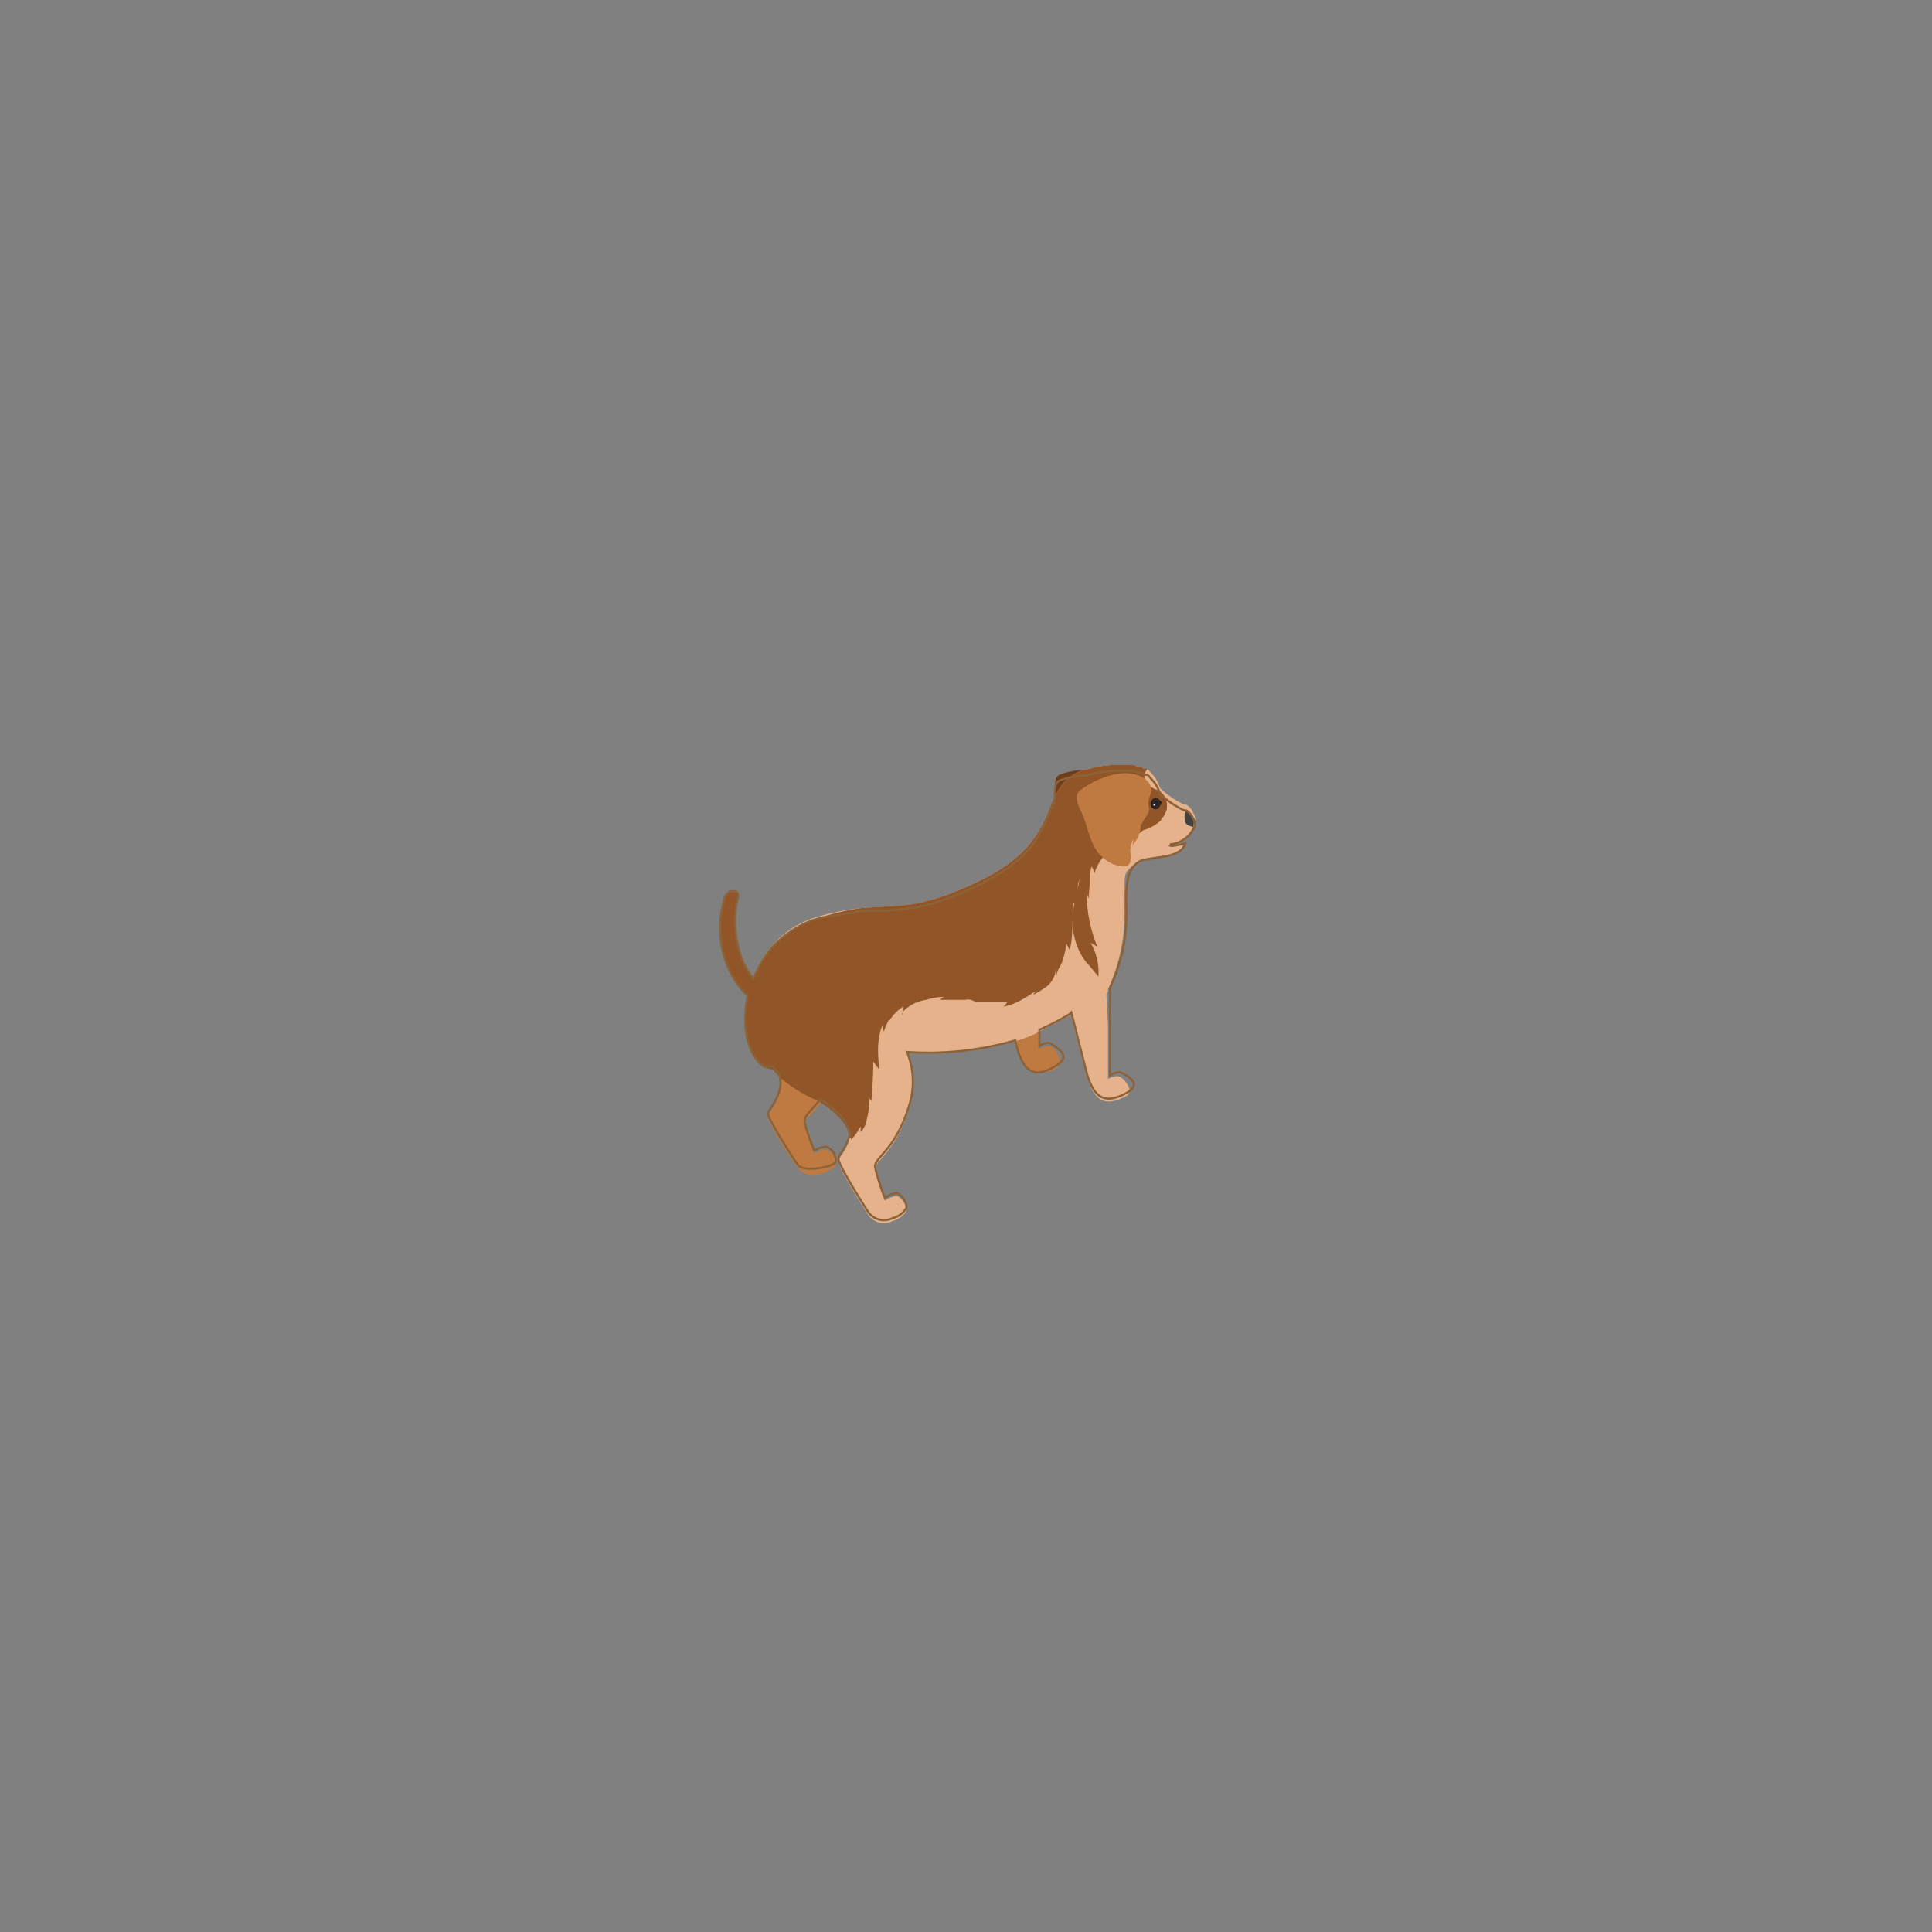 <svg xmlns="http://www.w3.org/2000/svg" viewBox="0 0 200 200"><rect x="0" y="0" width="200" height="200" fill="#808080" stroke="none"/><defs><style>.cls-1{fill:#703d1a;}.cls-2{fill:#bf7a41;}.cls-3{fill:#e5b28c;}.cls-4{fill:#424242;}.cls-5{fill:#915527;}.cls-6{fill:#212121;}.cls-7{fill:#3e2723;}.cls-8{fill:#fff;}.cls-9{fill:none;stroke:#8c6239;stroke-miterlimit:10;stroke-width:0.22px;}</style></defs><g id="Dog_01"><path class="cls-1" d="M109.3,80.6a4.1,4.1,0,0,0-.1,1.1v.5l.2.4c0-.2.1-.2.1-.4s0,1.3.2,1.5.1-.3.2-.4.7,1.6.9,1.4a48.8,48.8,0,0,0,2.6-5h-1.5a7.9,7.9,0,0,0-2.2.5A.8.8,0,0,0,109.3,80.6Z"/><path class="cls-2" d="M107.2,95l.4,13.6s.8-.5,1.3-.2,1.3,1.8.3,2.3-3.3,1-4.1-2.7L102,95.1Z"/><path class="cls-2" d="M83.8,100.5s4.8,4.5,3,9.8-3.7,5.1-3.5,6.2a21.5,21.5,0,0,0,1,2.9,3.1,3.1,0,0,1,1.2-.4,1.5,1.5,0,0,1,1,1.6c-.2.5-2.7,1.9-3.9.3s-3.1-4.7-3.1-5.3,2.9-3,.1-5.6S83.8,100.5,83.8,100.5Z"/><path class="cls-3" d="M123.5,85.6h0a3.1,3.1,0,0,1-2.5,1.9c-.3.4,1.5-.1,1.5-.1-.4,1.7-3.2.8-4.8,1.9s-1.2,1.4-1.3,3.1.5,5.1-1.7,10v.2c-.6,1.3-1.2.7-3.1,2h-.2l-.6.5-3.8,2c-3.9,1.7-9.6,2-13,1.8h-3l-3.9.6-3.1.6h-.1l-3.2.4H80a2.2,2.2,0,0,1-1.3-.5c-2.9-2.7-2-12.2,5.3-14.9A25.9,25.9,0,0,1,89.2,94h.4c3.5-.4,5.5.3,12.2-3,4.5-2.3,5.8-4.7,6.8-7.2s1.8-3.4,3.5-4.1h.3a10.8,10.8,0,0,1,2.7-.5h2.3l.4.2h.4l.2.2h.4l.7.8a4.5,4.5,0,0,1,.6,1.2,9.7,9.7,0,0,0,2.5,1.7h.2a1.8,1.8,0,0,1,.7.8A1.4,1.4,0,0,1,123.5,85.6Z"/><path class="cls-3" d="M116.5,113.5c-1.9,1-3.3.8-4.1-2.5-.3-1.3-1.1-4.1-1.7-6.6-.2-.5-.3-1.1-.5-1.6s-.7-2.6-.8-3.1a1.6,1.6,0,0,1-.1-.4h5.2v3l.2,3.9v5.5s.8-.5,1.3-.2S117.5,113.1,116.5,113.5Z"/><path class="cls-3" d="M94.1,114.8c-1.5,4.8-3.7,5.3-3.5,6.4a22.5,22.5,0,0,0,1,3.1,2.8,2.8,0,0,1,1.2-.5c.5.1,1.2,1.1,1,1.6a2.3,2.3,0,0,1-1.4,1,2,2,0,0,1-2.5-.6c-.6-.9-3.1-4.9-3.1-5.5a1.3,1.3,0,0,1,.3-.7,5,5,0,0,0,1-2.9,3.7,3.7,0,0,0-1.2-2.2,15.5,15.5,0,0,0-3.2-2A8.7,8.7,0,0,1,80,110a5.3,5.3,0,0,1-1.1-2.4c-.5-2.4,2.8-3.1,6-3.2a39.7,39.7,0,0,1,5.1.1l1.1.2a3.6,3.6,0,0,1,.7.7l.4.5a11.3,11.3,0,0,1,1.5,2.7,1.4,1.4,0,0,1,.2.6A8.2,8.2,0,0,1,94.1,114.8Z"/><path class="cls-4" d="M123.5,85.6h0c-.4-.1-.7-.2-.8-.5a1.9,1.9,0,0,1,.1-1.3,1.8,1.8,0,0,1,.7.8A1.4,1.4,0,0,1,123.5,85.6Z"/><path class="cls-5" d="M120.8,83.7h0a2.4,2.4,0,0,1-.5,1h0c0,.1-.1.1-.1.2a4.3,4.3,0,0,1-2.1,1.1l-1.6.4a5,5,0,0,0-2.5.9,7.6,7.6,0,0,0-.8,1.1,5.2,5.2,0,0,0-.6,1.3.7.7,0,0,0-.1-.5,10.9,10.9,0,0,0-.9,2.3,24.3,24.3,0,0,0,0,2.7,2.2,2.2,0,0,0-.5-.8c-.1.9,0,4.3-.4,4.9l-.3-.6a8.5,8.5,0,0,1-.4,1.7c-.1.5-.5.9-.6,1.4s0-.3-.1-.4a2.6,2.6,0,0,1-1.2,1.9l-.8.5-.4.2c.1,0,.2-.3.3-.4s-2,1.5-3.4,1.6c.2,0,.4-.4.5-.5H101l-.5-.2h0c-.1,0-.3-.1-.5,0H97.3l.4-.3a5.7,5.7,0,0,0-1.8.3,4.4,4.4,0,0,0-1.5.5c-.3.2-1,.6-1,1s.1-.5.1-.8a4.7,4.7,0,0,0-1.4,1.4H92a6.1,6.1,0,0,0-.5,1.2,1.3,1.3,0,0,1-.1-.6c-.1,0-.1.1-.2.3a8.1,8.1,0,0,0-.3,2.5c0,.6.1,1.2.1,1.7l-.6-.8c0,1.4-.1,2.8-.2,4.1l-.2-.3a9.1,9.1,0,0,1-.3,2.3,2.3,2.3,0,0,1-.6,1.2v-.6a7.1,7.1,0,0,1-1,1.4.4.4,0,0,0-.1-.3h0a4.5,4.5,0,0,0-1.1-2,10,10,0,0,0-2-1.6l-1.2-.6a13,13,0,0,1-3.1-2.1l-.6-.7a2.2,2.2,0,0,1-1.3-.5c-2.9-2.7-2-12.2,5.3-14.9A25.9,25.9,0,0,1,89.2,94h.4c3.5-.4,5.5.3,12.2-3,4.5-2.3,5.8-4.7,6.8-7.2s1.8-3.4,3.5-4.1h.3a10.8,10.8,0,0,1,2.7-.5h2.3l.4.2h.4l.2.2h.4c-.6.6-.4,1.6.8,2.1a1.7,1.7,0,0,1,1.2,1.5Z"/><path class="cls-6" d="M119.9,82.7l.4.4-.4.6c-.3.2-.7-.1-.7-.1s-.3-.6.2-.9A.4.4,0,0,1,119.9,82.7Z"/><path class="cls-7" d="M119.4,83.5a.4.4,0,0,0,.6-.1.5.5,0,0,0-.3-.7A.5.5,0,0,0,119.4,83.5Z"/><path class="cls-6" d="M119.5,83.3c.1.1.3.2.4,0s0-.4-.2-.4S119.3,83.1,119.5,83.3Z"/><path class="cls-5" d="M118.8,85.5c-.3.4-1.1.9-1.5,1.3a.4.4,0,0,1,.1-.3c-.7.2-3.4,1.5-4.1,3.9a2.1,2.1,0,0,0-.3-.7,5,5,0,0,0-.2,1.7c0,.6-.1,1.1-.1,1.6a1.4,1.4,0,0,1-.2-.6,14.3,14.3,0,0,0,1.1,5.6l-.7-.4a6,6,0,0,1,.8,3.5l-.4-.5-.5-.6a5.7,5.7,0,0,1-1.1-1.6A8,8,0,0,1,111,95c.1-1.3.5-2.5.7-3.7a3.1,3.1,0,0,1,.5-1.7,4.3,4.3,0,0,1,2.1-2.5l1.5-.6,1.4-.5A4.3,4.3,0,0,0,118.8,85.5Z"/><ellipse class="cls-8" cx="119.5" cy="83.3" rx="0.1" ry="0.1"/><path class="cls-5" d="M81.5,105.6a10.2,10.2,0,0,1-6.3-5.8,10.4,10.4,0,0,1-.1-7l.4-.4h.1c.5-.2.9.1.8.5a11.2,11.2,0,0,0,.3,6.2,9.8,9.8,0,0,0,5.6,5.6"/><path class="cls-2" d="M112.1,81.6c4.6-3,7.6-1,7,.6s.3,1.2-.5,2.4l-.5.8a3.6,3.6,0,0,1-.2,1,2.6,2.6,0,0,1-.7,1.1,1.3,1.3,0,0,0,.1-.6,3.1,3.1,0,0,0-.3,1.3c.1.5.2,1.4-.6,1.5a3.4,3.4,0,0,1-2.3-1c-1.3-1.1-1.4-3-2.1-4.5S111.2,82.2,112.1,81.6Z"/><path class="cls-9" d="M123.5,84.7a1.8,1.8,0,0,0-.7-.8h-.2a9.7,9.7,0,0,1-2.5-1.7,4.5,4.5,0,0,0-.6-1.2l-.7-.8h-.4l-.2-.2h-.4l-.4-.2h-2.3l-1.6.2-1.1.3h-.5a7.1,7.1,0,0,0-2.2.5.8.8,0,0,0-.4.4,4.1,4.1,0,0,0-.1,1.1v.5h0a5.4,5.4,0,0,1-.5,1.1c0,.1-.1.2-.1.3-1,2.5-2.3,4.9-6.7,7.1a.1.1,0,0,0-.1.1c-5.5,2.7-7.8,2.7-10.5,2.9H89.2l-1.1.2L85,95l-1,.3a11.1,11.1,0,0,0-4.1,2.8,11.8,11.8,0,0,0-1.9,3.2A7.3,7.3,0,0,1,76.7,99a11.2,11.2,0,0,1-.3-6.2c.1-.4-.3-.7-.8-.5h-.1l-.4.4a10.4,10.4,0,0,0,.1,7,9.1,9.1,0,0,0,2.2,3.4c-.6,2.9-.1,5.7,1.3,7l.4.3H80l.6.7h0c.8,2-1.1,3.7-1.1,4.2s2.5,4.5,3.1,5.3,3.7.2,3.9-.3a1.5,1.5,0,0,0-1-1.6,3.1,3.1,0,0,0-1.2.4,21.5,21.5,0,0,1-1-2.9c-.1-.7.6-1.1,1.6-2.4h0a10,10,0,0,1,2,1.6,4.5,4.5,0,0,1,1.1,2,6.7,6.7,0,0,1-.9,1.9,1.3,1.3,0,0,0-.3.7c0,.6,2.5,4.6,3.1,5.5a2,2,0,0,0,2.5.6,2.3,2.3,0,0,0,1.4-1c.2-.5-.5-1.5-1-1.6a2.8,2.8,0,0,0-1.2.5,22.5,22.5,0,0,1-1-3.1c-.2-1.1,2-1.6,3.5-6.4a8.2,8.2,0,0,0-.2-5.6h0a32.5,32.5,0,0,0,11.2-1.2h0c.8,3.7,2.2,3.8,4.1,2.7s.2-1.9-.3-2.3-1.3.2-1.3.2v-1.7a29.4,29.4,0,0,0,3.1-1.6l.2-.2,1.5,5.9c.8,3.3,2.2,3.5,4.1,2.5s.2-1.8-.3-2.1-1.3.2-1.3.2v-9h0c2.2-4.9,1.6-8,1.7-10s.6-2.6,1.3-3.1,4.4-.2,4.8-1.9c0,0-1.8.5-1.5.1a3.1,3.1,0,0,0,2.5-1.9h0A1.4,1.4,0,0,0,123.5,84.7Z"/></g></svg>